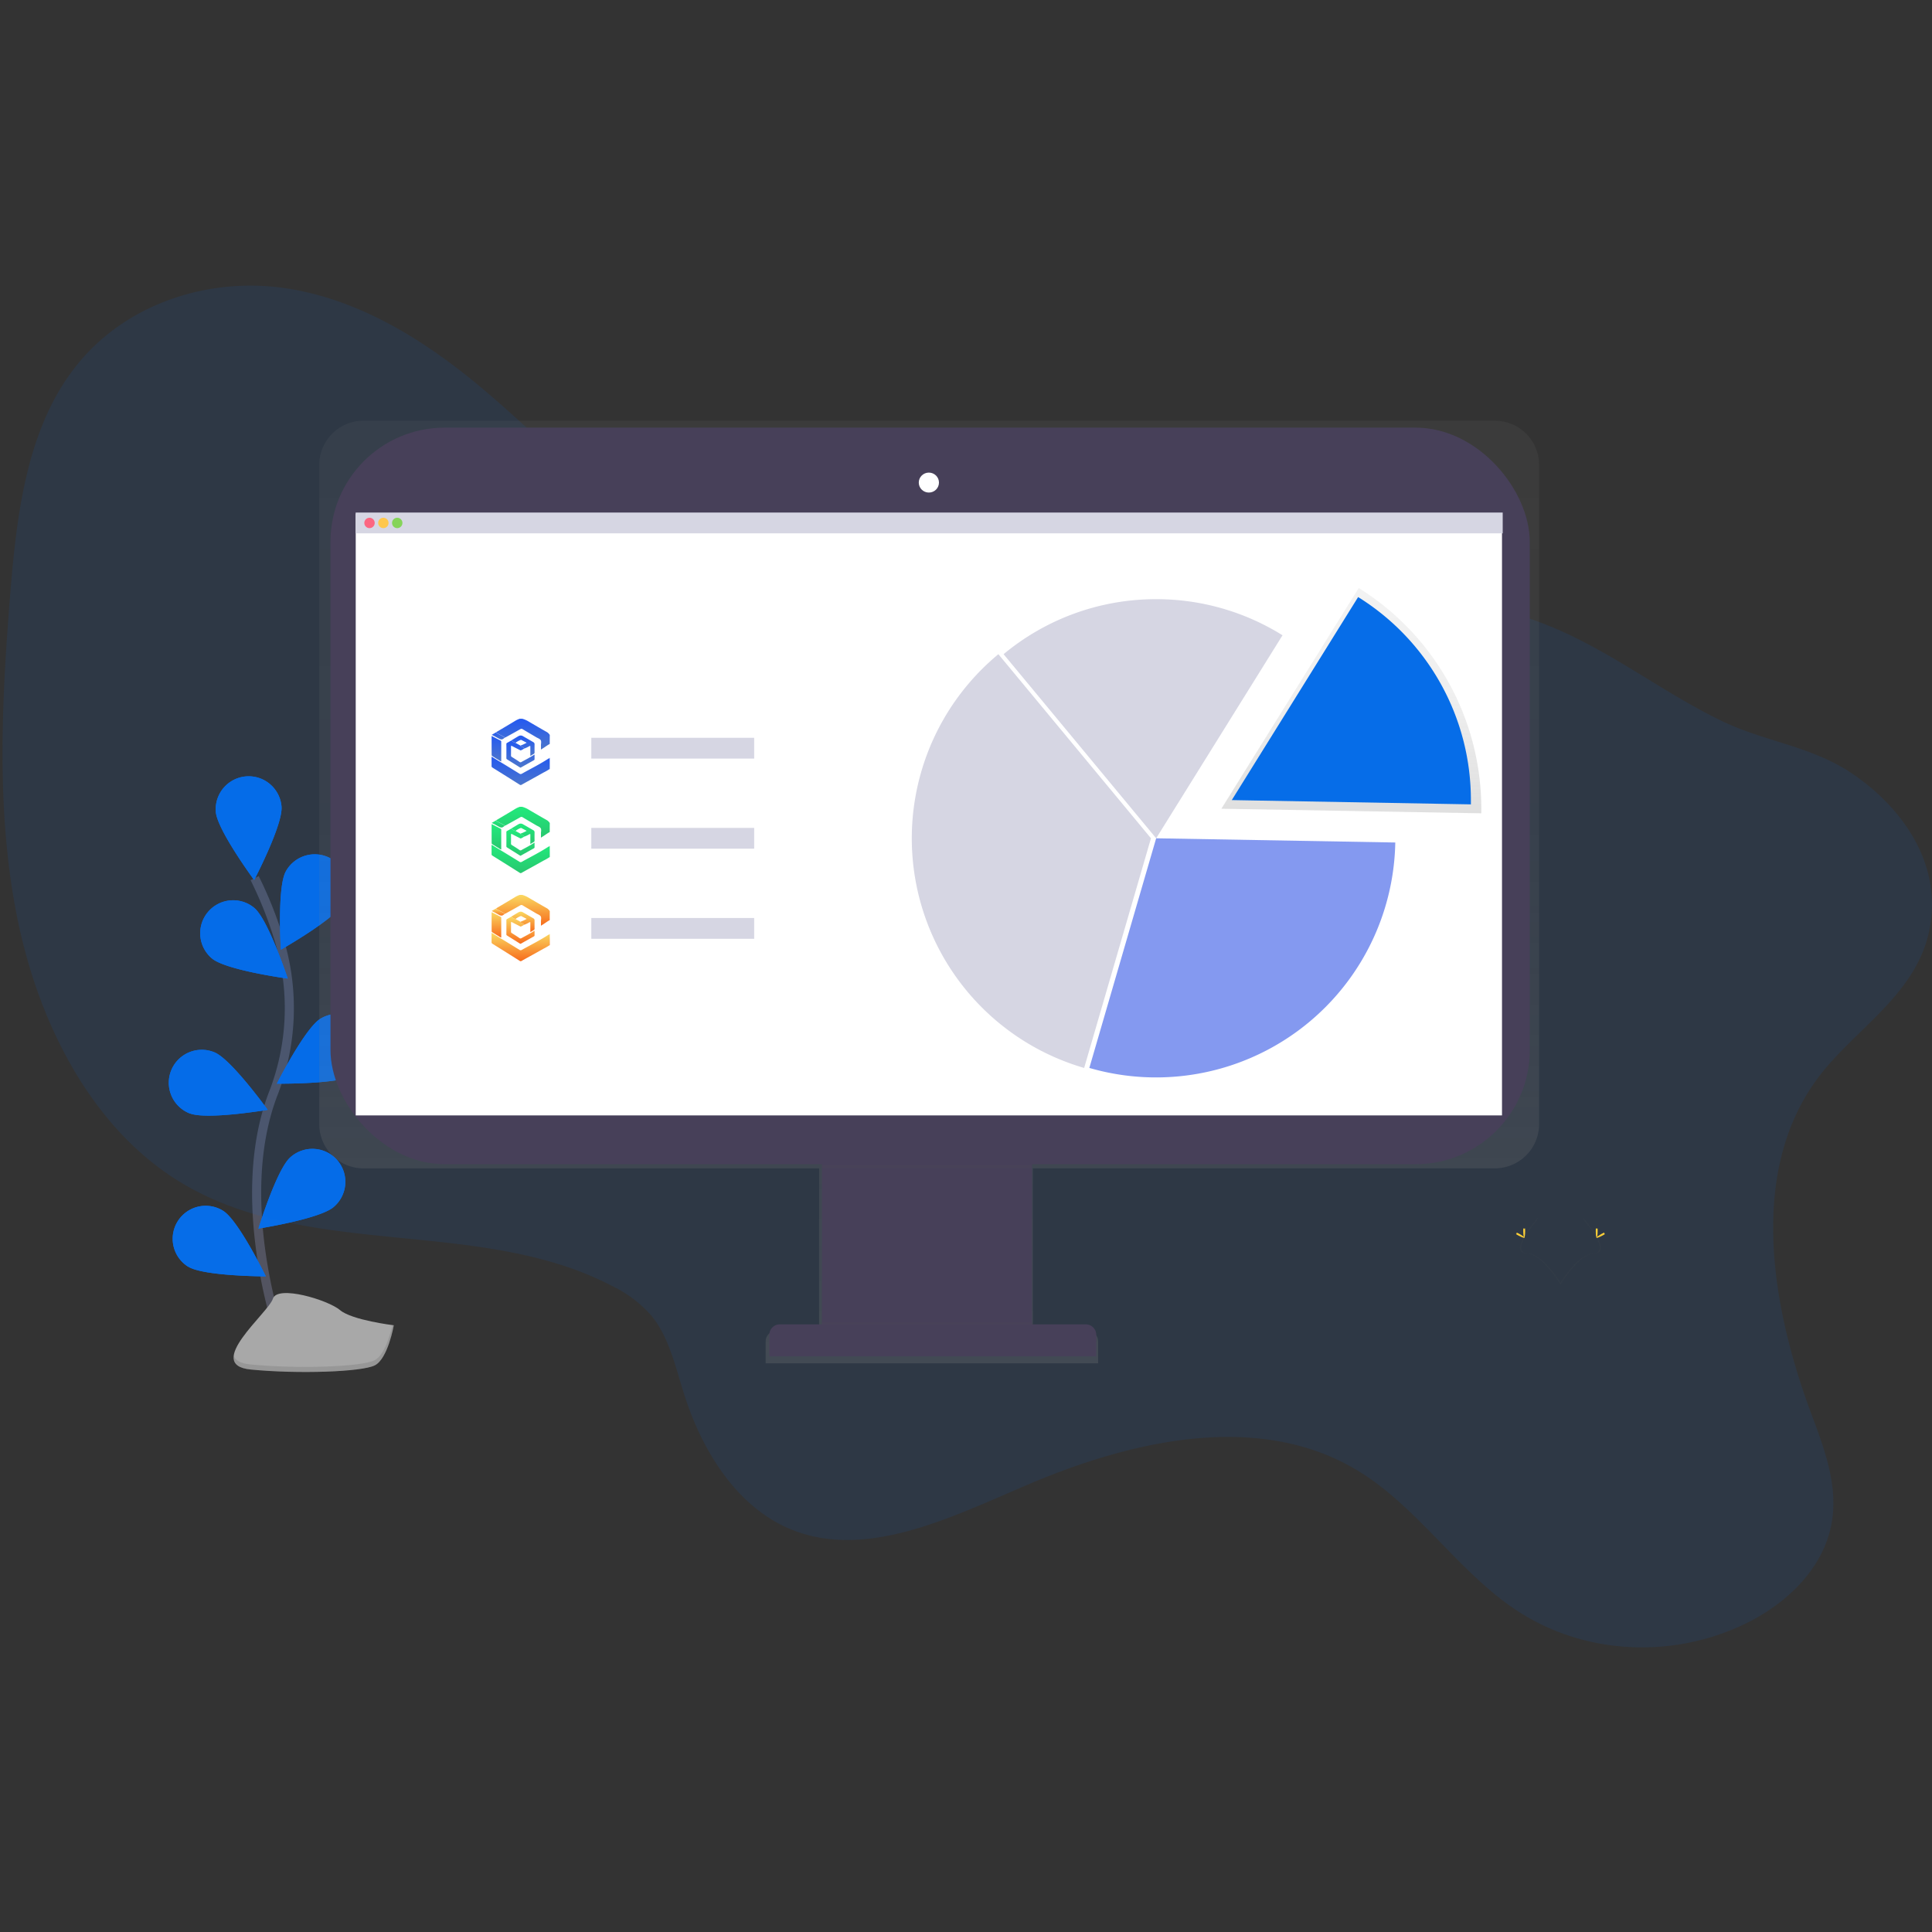 <svg xmlns="http://www.w3.org/2000/svg" xmlns:xlink="http://www.w3.org/1999/xlink" viewBox="0 0 425 425">
  <rect x="0" y="0" width="425" height="425" fill="#333333" stroke="none"/>
  <defs>
    <style>
      .cls-1 {
        clip-path: url(#clip-img-6);
      }

      .cls-2, .cls-6 {
        fill: #066de8;
      }

      .cls-3 {
        fill: none;
        stroke: #535461;
        stroke-miterlimit: 10;
        stroke-width: 2px;
      }

      .cls-4 {
        fill: #a8a8a8;
      }

      .cls-5, .cls-9 {
        fill: #585858;
      }

      .cls-5 {
        opacity: 0.2;
      }

      .cls-6, .cls-9 {
        opacity: 0.1;
      }

      .cls-7 {
        fill: url(#linear-gradient);
      }

      .cls-8 {
        fill: #474059;
      }

      .cls-10 {
        fill: #fff;
      }

      .cls-11 {
        fill: #d6d6e3;
      }

      .cls-12 {
        fill: #8499f0;
      }

      .cls-13 {
        fill: #fc6681;
      }

      .cls-14 {
        fill: #ffc74c;
      }

      .cls-15 {
        fill: #85d459;
      }

      .cls-16 {
        fill: #ffd037;
      }

      .cls-17 {
        fill: url(#linear-gradient-2);
      }

      .cls-18 {
        fill: url(#linear-gradient-3);
      }

      .cls-19 {
        fill: url(#linear-gradient-10);
      }

      .cls-20 {
        fill: url(#linear-gradient-17);
      }
    </style>
    <linearGradient id="linear-gradient" x1="0.5" y1="1" x2="0.5" gradientUnits="objectBoundingBox">
      <stop offset="0" stop-color="gray" stop-opacity="0.251"/>
      <stop offset="0.54" stop-color="gray" stop-opacity="0.122"/>
      <stop offset="1" stop-color="gray" stop-opacity="0.102"/>
    </linearGradient>
    <linearGradient id="linear-gradient-2" y2="0" xlink:href="#linear-gradient"/>
    <linearGradient id="linear-gradient-3" x1="0.5" x2="0.5" y2="1" gradientUnits="objectBoundingBox">
      <stop offset="0" stop-color="#2359f1"/>
      <stop offset="1" stop-color="#4c76cb"/>
    </linearGradient>
    <linearGradient id="linear-gradient-10" x1="0.5" x2="0.5" y2="1" gradientUnits="objectBoundingBox">
      <stop offset="0" stop-color="#22ea7c"/>
      <stop offset="1" stop-color="#28c76f"/>
    </linearGradient>
    <linearGradient id="linear-gradient-17" x1="0.5" x2="0.5" y2="1" gradientUnits="objectBoundingBox">
      <stop offset="0" stop-color="#fad961"/>
      <stop offset="1" stop-color="#f76b1c"/>
    </linearGradient>
    <clipPath id="clip-img-6">
      <rect width="425" height="425"/>
    </clipPath>
  </defs>
  <g id="img-6" class="cls-1">
    <g id="undraw_segmentation_uioo" transform="translate(0.556 61.037)">
      <path id="Path_1191" data-name="Path 1191" class="cls-2" d="M856.915,166.53,839,168.055S848.529,184.445,856.915,166.53Z" transform="translate(-535.672 -123.001)"/>
      <path id="Path_1192" data-name="Path 1192" class="cls-2" d="M802.99,140.53l14.187,11.362S798.8,159.207,802.99,140.53Z" transform="translate(-513.003 -106.911)"/>
      <path id="Path_1197" data-name="Path 1197" class="cls-3" d="M195.4,503.091s-12.129-31.835-2.6-56.7a51.614,51.614,0,0,0,1.654-32.608A86.8,86.8,0,0,0,188.71,399" transform="translate(-133.247 -266.863)"/>
      <path id="Path_1198" data-name="Path 1198" class="cls-2" d="M180.711,346.9c.309,3.995-6.019,16.135-6.019,16.135s-8.13-11.016-8.439-15.01a7.252,7.252,0,0,1,14.461-1.124Z" transform="translate(-119.337 -230.479)"/>
      <path id="Path_1199" data-name="Path 1199" class="cls-2" d="M217.346,395.961c-1.906,3.522-13.821,10.272-13.821,10.272s-.835-13.665,1.075-17.187a7.252,7.252,0,1,1,12.75,6.914Z" transform="translate(-142.303 -258.354)"/>
      <path id="Path_1200" data-name="Path 1200" class="cls-2" d="M218.634,490.793c-3.43,2.074-17.114,1.906-17.114,1.906s6.179-12.22,9.6-14.294a7.252,7.252,0,0,1,7.513,12.407Z" transform="translate(-141.175 -315.353)"/>
      <path id="Path_1201" data-name="Path 1201" class="cls-2" d="M207.43,568.129c-3.026,2.622-16.55,4.753-16.55,4.753s4.025-13.089,7.048-15.711a7.252,7.252,0,1,1,9.5,10.958Z" transform="translate(-134.59 -363.648)"/>
      <path id="Path_1202" data-name="Path 1202" class="cls-2" d="M159.9,424.593c3.08,2.561,16.645,4.406,16.645,4.406s-4.3-13-7.379-15.559a7.251,7.251,0,1,0-9.27,11.153Z" transform="translate(-113.795 -274.763)"/>
      <path id="Path_1203" data-name="Path 1203" class="cls-2" d="M143.8,512.056c3.7,1.525,17.2-.762,17.2-.762s-8-11.118-11.694-12.639a7.252,7.252,0,1,0-5.508,13.417Z" transform="translate(-102.673 -328.196)"/>
      <path id="Path_1204" data-name="Path 1204" class="cls-2" d="M144.813,601.481c3.4,2.123,17.087,2.142,17.087,2.142s-6-12.312-9.392-14.419a7.251,7.251,0,1,0-7.7,12.292Z" transform="translate(-103.975 -383.884)"/>
      <path id="Path_1205" data-name="Path 1205" class="cls-2" d="M180.711,346.9c.309,3.995-6.019,16.135-6.019,16.135s-8.13-11.016-8.439-15.01a7.252,7.252,0,0,1,14.461-1.124Z" transform="translate(-119.337 -230.479)"/>
      <path id="Path_1206" data-name="Path 1206" class="cls-2" d="M217.346,395.961c-1.906,3.522-13.821,10.272-13.821,10.272s-.835-13.665,1.075-17.187a7.252,7.252,0,1,1,12.75,6.914Z" transform="translate(-142.303 -258.354)"/>
      <path id="Path_1207" data-name="Path 1207" class="cls-2" d="M218.634,490.793c-3.43,2.074-17.114,1.906-17.114,1.906s6.179-12.22,9.6-14.294a7.252,7.252,0,0,1,7.513,12.407Z" transform="translate(-141.175 -315.353)"/>
      <path id="Path_1208" data-name="Path 1208" class="cls-2" d="M207.43,568.129c-3.026,2.622-16.55,4.753-16.55,4.753s4.025-13.089,7.048-15.711a7.252,7.252,0,1,1,9.5,10.958Z" transform="translate(-134.59 -363.648)"/>
      <path id="Path_1209" data-name="Path 1209" class="cls-2" d="M159.9,424.593c3.08,2.561,16.645,4.406,16.645,4.406s-4.3-13-7.379-15.559a7.251,7.251,0,1,0-9.27,11.153Z" transform="translate(-113.795 -274.763)"/>
      <path id="Path_1210" data-name="Path 1210" class="cls-2" d="M143.8,512.056c3.7,1.525,17.2-.762,17.2-.762s-8-11.118-11.694-12.639a7.252,7.252,0,1,0-5.508,13.417Z" transform="translate(-102.673 -328.196)"/>
      <path id="Path_1211" data-name="Path 1211" class="cls-2" d="M144.813,601.481c3.4,2.123,17.087,2.142,17.087,2.142s-6-12.312-9.392-14.419a7.251,7.251,0,1,0-7.7,12.292Z" transform="translate(-103.975 -383.884)"/>
      <path id="Path_1212" data-name="Path 1212" class="cls-4" d="M211.791,645.542s-9.2-1.109-11.816-3.335-13.8-5.611-14.778-2.5-15.273,14.553-4.867,15.57,24.36.534,27.268-.907S211.791,645.542,211.791,645.542Z" transform="translate(-125.725 -415.046)"/>
      <path id="Path_1213" data-name="Path 1213" class="cls-5" d="M180.257,665.6c10.409,1.014,24.345.537,27.272-.9,2.23-1.1,3.484-5.641,3.956-7.749l.309.038s-1.25,7.387-4.193,8.831-16.863,1.906-27.272.9c-3-.294-3.949-1.456-3.751-3.049C176.926,664.684,178.02,665.385,180.257,665.6Z" transform="translate(-125.725 -426.492)"/>
      <path id="Path_1214" data-name="Path 1214" class="cls-6" d="M442.275,231.7c-14.941,20.476-9.986,49.7-1.372,72.988,2.889,7.795,6.171,16.039,4.673,24.52-1.83,10.368-10.429,18.136-19.367,22.367-16.295,7.711-35.543,6.48-50.119-3.236-12.578-8.386-21.433-22.321-34.255-30.306-21.459-13.36-49.318-7.391-73.2,2.809-16.9,7.215-35.406,16.508-51.872,9.845-11.587-4.688-19.39-16.622-23.495-29.38-1.982-6.16-3.369-12.845-7.318-17.667a27.015,27.015,0,0,0-8.641-6.533c-29.117-15.246-66.57-5.717-94.8-22.729-19.058-11.488-30.92-33.782-35.848-57.22s-3.709-48.179-1.746-72.5c1.4-17.282,3.6-35.749,13.992-49.33C69.9,60.974,88.314,55.264,104.784,57.517s31.232,11.412,44.154,22.313c16.157,13.63,31.023,30.733,51.117,35.894,13.687,3.522,28.229,1.029,42.457-.072,23.784-1.837,47.485.278,71.041,2.668,22.549,2.287,45.255,4.841,66.612,12.338,15.113,5.306,27.093,15.334,41.322,22.187,9.274,4.467,19.477,5.5,28.206,11.275,10.772,7.109,20.506,19.7,17.347,34.815C464.055,213.3,450.2,220.837,442.275,231.7Z" transform="translate(-43.2 -55.245)"/>
      <path id="Path_1215" data-name="Path 1215" class="cls-7" d="M484.6,135H235.739A9.731,9.731,0,0,0,226,144.72V289.751a9.731,9.731,0,0,0,9.739,9.72H335.953v35.741h-9.43a2.325,2.325,0,0,0-2.325,2.321v4.818h73.137v-4.825a2.325,2.325,0,0,0-2.325-2.321H382.97V299.459H484.6a9.731,9.731,0,0,0,9.739-9.708V144.72A9.731,9.731,0,0,0,484.6,135Z" transform="translate(-156.324 -103.489)"/>
      <rect id="Rectangle_746" data-name="Rectangle 746" class="cls-8" width="46.223" height="44.603" transform="translate(180.243 189.201)"/>
      <rect id="Rectangle_747" data-name="Rectangle 747" class="cls-9" width="46.223" height="3.956" transform="translate(180.243 229.848)"/>
      <path id="Path_1216" data-name="Path 1216" class="cls-8" d="M444.847,603h67.332a2.287,2.287,0,0,1,2.287,2.287v4.757H442.56v-4.757A2.287,2.287,0,0,1,444.847,603Z" transform="translate(-273.874 -372.703)"/>
      <rect id="Rectangle_748" data-name="Rectangle 748" class="cls-8" width="263.82" height="162.031" rx="25.12" transform="translate(72.142 33.035)"/>
      <rect id="Rectangle_749" data-name="Rectangle 749" class="cls-10" width="252.157" height="132.369" transform="translate(77.696 51.96)"/>
      <ellipse id="Ellipse_257" data-name="Ellipse 257" class="cls-10" cx="2.222" cy="2.195" rx="2.222" ry="2.195" transform="translate(201.554 42.926)"/>
      <rect id="Rectangle_750" data-name="Rectangle 750" class="cls-9" width="46.079" height="0.869" transform="translate(180.342 195.177)"/>
      <path id="Path_1217" data-name="Path 1217" class="cls-11" d="M587.013,269.75a52.6,52.6,0,0,0,18.867,91.017l14.7-50.519Z" transform="translate(-367.945 -186.878)"/>
      <path id="Path_1218" data-name="Path 1218" class="cls-11" d="M654.505,238a52.383,52.383,0,0,0-33.565,12.1l33.565,40.5L682.3,245.939A52.349,52.349,0,0,0,654.505,238Z" transform="translate(-400.728 -167.23)"/>
      <path id="Path_1219" data-name="Path 1219" class="cls-12" d="M685.138,376l-14.7,50.515a52.631,52.631,0,0,0,67.3-49.589Z" transform="translate(-431.361 -252.63)"/>
      <rect id="Rectangle_754" data-name="Rectangle 754" class="cls-11" width="35.829" height="4.574" transform="translate(129.518 101.263)"/>
      <rect id="Rectangle_755" data-name="Rectangle 755" class="cls-11" width="35.829" height="4.574" transform="translate(129.518 121.083)"/>
      <rect id="Rectangle_756" data-name="Rectangle 756" class="cls-11" width="35.829" height="4.574" transform="translate(129.518 140.904)"/>
      <rect id="Rectangle_757" data-name="Rectangle 757" class="cls-11" width="252.328" height="4.574" transform="translate(77.681 51.712)"/>
      <circle id="Ellipse_258" data-name="Ellipse 258" class="cls-13" cx="1.143" cy="1.143" r="1.143" transform="translate(79.586 52.856)"/>
      <circle id="Ellipse_259" data-name="Ellipse 259" class="cls-14" cx="1.143" cy="1.143" r="1.143" transform="translate(82.636 52.856)"/>
      <circle id="Ellipse_260" data-name="Ellipse 260" class="cls-15" cx="1.143" cy="1.143" r="1.143" transform="translate(85.685 52.856)"/>
      <path id="Path_1221" data-name="Path 1221" class="cls-9" d="M946.99,594.55a2.953,2.953,0,0,1,.381.762c3.187,3.743,4.883,7.242,1.822,7.322-2.851.08-6.274,5.18-7.093,6.48a2.775,2.775,0,0,0,.1.294s4.01-6.67,7.276-6.762S950.585,598.56,946.99,594.55Z" transform="translate(-599.475 -387.877)"/>
      <path id="Path_1222" data-name="Path 1222" class="cls-16" d="M963.119,601.626c0,.839-.1,1.525-.21,1.525s-.21-.678-.21-1.525.118-.442.233-.442S963.119,600.787,963.119,601.626Z" transform="translate(-612.223 -391.922)"/>
      <path id="Path_1223" data-name="Path 1223" class="cls-16" d="M964.523,604.187c-.736.4-1.376.644-1.429.541s.5-.511,1.231-.911.446-.111.5,0S965.259,603.786,964.523,604.187Z" transform="translate(-612.464 -393.485)"/>
      <path id="Path_1225" data-name="Path 1225" class="cls-9" d="M923.091,594.55a2.949,2.949,0,0,0-.381.762c-3.186,3.743-4.883,7.242-1.822,7.322,2.851.08,6.274,5.18,7.093,6.48a2.747,2.747,0,0,1-.1.294s-4.01-6.67-7.276-6.762S919.5,598.56,923.091,594.55Z" transform="translate(-585.18 -387.877)"/>
      <path id="Path_1226" data-name="Path 1226" class="cls-16" d="M920.86,601.626c0,.839.1,1.525.21,1.525s.21-.678.21-1.525-.118-.442-.232-.442S920.86,600.787,920.86,601.626Z" transform="translate(-586.331 -391.922)"/>
      <path id="Path_1227" data-name="Path 1227" class="cls-16" d="M917.094,604.187c.736.4,1.376.644,1.429.541s-.5-.511-1.231-.911-.446-.111-.5,0S916.358,603.786,917.094,604.187Z" transform="translate(-583.723 -393.485)"/>
      <path id="Path_1230" data-name="Path 1230" class="cls-17" d="M788.174,385.695a57.132,57.132,0,0,0-26.963-48.545L731,385.695l57.174,1.006Z" transform="translate(-462.876 -268.829)"/>
      <path id="Path_1231" data-name="Path 1231" class="cls-2" d="M789.6,387.021a52.562,52.562,0,0,0-24.806-44.661L737,387.021l52.6.941Z" transform="translate(-466.589 -272.054)"/>
      <g id="Group_2316" data-name="Group 2316" transform="translate(107.578 97.07)">
        <path id="Path_1258" data-name="Path 1258" class="cls-18" d="M22.563,5.247c-.564.306-1.081.708-1.626,1.042a3.193,3.193,0,0,0-.306.2c0-.325.01-.612,0-.9-.01-.4.143-.87-.057-1.186-.2-.3-.641-.43-.975-.631C18.6,3.181,17.6,2.607,16.605,2A.461.461,0,0,0,16.079,2q-1.521.861-3.041,1.693c-.1.057-.2.1-.3.143-.516-.306-1.052-.583-1.588-.861-.143-.077-.325-.115-.354-.325,1.339-.794,2.678-1.578,4.017-2.391A5.086,5.086,0,0,1,15.964-.3h.545a5.581,5.581,0,0,1,1.234.507C19.092,1,20.45,1.794,21.817,2.569a1.857,1.857,0,0,1,.756.708C22.563,3.956,22.563,4.606,22.563,5.247Z" transform="translate(-9.767 0.3)"/>
        <path id="Path_1259" data-name="Path 1259" class="cls-18" d="M132.5,89.615c.038-.038.086-.077.124-.115v2.487h-.057c0-.689,0-1.377-.01-2.056C132.557,89.816,132.605,89.7,132.5,89.615Z" transform="translate(-119.828 -80.912)"/>
        <path id="Path_1260" data-name="Path 1260" class="cls-18" d="M12.672,87.263c.105.086.067.21.067.316.01.689.01,1.377.01,2.056a11.407,11.407,0,0,1-1.329.765c-1.033.583-2.066,1.157-3.108,1.731-.574.316-1.148.631-1.712.956a.345.345,0,0,1-.411-.019Q3.2,91.175.2,89.31a.384.384,0,0,1-.2-.363c.01-.66,0-1.329,0-2.047.5.3.947.574,1.4.851,1.578.956,3.146,1.913,4.724,2.888a.459.459,0,0,0,.545.01c1.951-1.09,3.959-2.085,5.834-3.309A.679.679,0,0,1,12.672,87.263Z" transform="translate(0 -78.561)"/>
        <path id="Path_1261" data-name="Path 1261" class="cls-18" d="M37.992,51.488a3.632,3.632,0,0,1-.65.363c-.115.067-.21-.01-.306-.057-.545-.277-1.1-.555-1.645-.842-.191-.105-.287-.115-.277.153.01.631.01,1.253,0,1.884a.349.349,0,0,0,.191.344c.574.354,1.148.717,1.7,1.1a.344.344,0,0,0,.411,0c.947-.526,1.922-1.014,2.879-1.645v1.033a.247.247,0,0,1-.143.22c-.947.536-1.9,1.062-2.85,1.6a.214.214,0,0,1-.249-.029c-.928-.583-1.865-1.167-2.793-1.75a.3.3,0,0,1-.163-.3c.01-1.014.01-2.018,0-3.032a.276.276,0,0,1,.153-.3c.316-.172.631-.354.947-.536a2.178,2.178,0,0,0,.918.536l1.09.6c.01.21.22.21.344.3C37.705,51.23,37.945,51.24,37.992,51.488Z" transform="translate(-30.839 -44.918)"/>
        <path id="Path_1262" data-name="Path 1262" class="cls-18" d="M.1,39.4c.7.354,1.358.7,2.018,1.042.1.048.1.143.1.23v4.323a1.466,1.466,0,0,1-.5-.268c-.478-.287-.947-.574-1.415-.87C.2,43.79.11,43.742.11,43.589.1,42.212.1,40.835.1,39.4Z" transform="translate(-0.09 -35.603)"/>
        <path id="Path_1263" data-name="Path 1263" class="cls-18" d="M48.3,41.191c-.048-.249-.287-.258-.449-.363-.124-.086-.325-.086-.344-.3a8.275,8.275,0,0,0,1.368-.631c-.411-.21-.765-.4-1.128-.583a.183.183,0,0,0-.172-.038,4.054,4.054,0,0,0-1.157.65,2.282,2.282,0,0,1-.918-.536c.545-.325,1.081-.66,1.626-.975a.953.953,0,0,1,.956.057c.756.43,1.5.861,2.257,1.3a.5.5,0,0,1,.268.469c-.01.593-.01,1.2,0,1.788a.347.347,0,0,1-.21.354c-.23.124-.44.268-.717.43V40.894c0-.354,0-.344-.325-.182A5.528,5.528,0,0,1,48.3,41.191Z" transform="translate(-41.149 -34.62)"/>
        <path id="Path_1264" data-name="Path 1264" class="cls-18" d="M1.385,30.8c.019.21.21.249.354.325.536.268,1.071.545,1.588.861-.067.067-.172.077-.23.124-.43.44-.842.268-1.282,0S.907,31.632.4,31.364C.754,31.154,1.069,30.972,1.385,30.8Z" transform="translate(-0.362 -27.826)"/>
      </g>
      <g id="Group_2317" data-name="Group 2317" transform="translate(107.578 116.446)">
        <path id="Path_1258-2" data-name="Path 1258" class="cls-19" d="M22.563,5.247c-.564.306-1.081.708-1.626,1.042a3.193,3.193,0,0,0-.306.2c0-.325.01-.612,0-.9-.01-.4.143-.87-.057-1.186-.2-.3-.641-.43-.975-.631C18.6,3.181,17.6,2.607,16.605,2A.461.461,0,0,0,16.079,2q-1.521.861-3.041,1.693c-.1.057-.2.1-.3.143-.516-.306-1.052-.583-1.588-.861-.143-.077-.325-.115-.354-.325,1.339-.794,2.678-1.578,4.017-2.391A5.086,5.086,0,0,1,15.964-.3h.545a5.581,5.581,0,0,1,1.234.507C19.092,1,20.45,1.794,21.817,2.569a1.857,1.857,0,0,1,.756.708C22.563,3.956,22.563,4.606,22.563,5.247Z" transform="translate(-9.767 0.3)"/>
        <path id="Path_1259-2" data-name="Path 1259" class="cls-19" d="M132.5,89.615c.038-.038.086-.077.124-.115v2.487h-.057c0-.689,0-1.377-.01-2.056C132.557,89.816,132.605,89.7,132.5,89.615Z" transform="translate(-119.828 -80.912)"/>
        <path id="Path_1260-2" data-name="Path 1260" class="cls-19" d="M12.672,87.263c.105.086.067.21.067.316.01.689.01,1.377.01,2.056a11.407,11.407,0,0,1-1.329.765c-1.033.583-2.066,1.157-3.108,1.731-.574.316-1.148.631-1.712.956a.345.345,0,0,1-.411-.019Q3.2,91.175.2,89.31a.384.384,0,0,1-.2-.363c.01-.66,0-1.329,0-2.047.5.3.947.574,1.4.851,1.578.956,3.146,1.913,4.724,2.888a.459.459,0,0,0,.545.01c1.951-1.09,3.959-2.085,5.834-3.309A.679.679,0,0,1,12.672,87.263Z" transform="translate(0 -78.561)"/>
        <path id="Path_1261-2" data-name="Path 1261" class="cls-19" d="M37.992,51.488a3.632,3.632,0,0,1-.65.363c-.115.067-.21-.01-.306-.057-.545-.277-1.1-.555-1.645-.842-.191-.105-.287-.115-.277.153.01.631.01,1.253,0,1.884a.349.349,0,0,0,.191.344c.574.354,1.148.717,1.7,1.1a.344.344,0,0,0,.411,0c.947-.526,1.922-1.014,2.879-1.645v1.033a.247.247,0,0,1-.143.22c-.947.536-1.9,1.062-2.85,1.6a.214.214,0,0,1-.249-.029c-.928-.583-1.865-1.167-2.793-1.75a.3.3,0,0,1-.163-.3c.01-1.014.01-2.018,0-3.032a.276.276,0,0,1,.153-.3c.316-.172.631-.354.947-.536a2.178,2.178,0,0,0,.918.536l1.09.6c.01.21.22.21.344.3C37.705,51.23,37.945,51.24,37.992,51.488Z" transform="translate(-30.839 -44.918)"/>
        <path id="Path_1262-2" data-name="Path 1262" class="cls-19" d="M.1,39.4c.7.354,1.358.7,2.018,1.042.1.048.1.143.1.23v4.323a1.466,1.466,0,0,1-.5-.268c-.478-.287-.947-.574-1.415-.87C.2,43.79.11,43.742.11,43.589.1,42.212.1,40.835.1,39.4Z" transform="translate(-0.09 -35.603)"/>
        <path id="Path_1263-2" data-name="Path 1263" class="cls-19" d="M48.3,41.191c-.048-.249-.287-.258-.449-.363-.124-.086-.325-.086-.344-.3a8.275,8.275,0,0,0,1.368-.631c-.411-.21-.765-.4-1.128-.583a.183.183,0,0,0-.172-.038,4.054,4.054,0,0,0-1.157.65,2.282,2.282,0,0,1-.918-.536c.545-.325,1.081-.66,1.626-.975a.953.953,0,0,1,.956.057c.756.43,1.5.861,2.257,1.3a.5.5,0,0,1,.268.469c-.01.593-.01,1.2,0,1.788a.347.347,0,0,1-.21.354c-.23.124-.44.268-.717.43V40.894c0-.354,0-.344-.325-.182A5.528,5.528,0,0,1,48.3,41.191Z" transform="translate(-41.149 -34.62)"/>
        <path id="Path_1264-2" data-name="Path 1264" class="cls-19" d="M1.385,30.8c.019.21.21.249.354.325.536.268,1.071.545,1.588.861-.067.067-.172.077-.23.124-.43.44-.842.268-1.282,0S.907,31.632.4,31.364C.754,31.154,1.069,30.972,1.385,30.8Z" transform="translate(-0.362 -27.826)"/>
      </g>
      <g id="Group_2318" data-name="Group 2318" transform="translate(107.578 135.822)">
        <path id="Path_1258-3" data-name="Path 1258" class="cls-20" d="M22.563,5.247c-.564.306-1.081.708-1.626,1.042a3.193,3.193,0,0,0-.306.2c0-.325.01-.612,0-.9-.01-.4.143-.87-.057-1.186-.2-.3-.641-.43-.975-.631C18.6,3.181,17.6,2.607,16.605,2A.461.461,0,0,0,16.079,2q-1.521.861-3.041,1.693c-.1.057-.2.1-.3.143-.516-.306-1.052-.583-1.588-.861-.143-.077-.325-.115-.354-.325,1.339-.794,2.678-1.578,4.017-2.391A5.086,5.086,0,0,1,15.964-.3h.545a5.581,5.581,0,0,1,1.234.507C19.092,1,20.45,1.794,21.817,2.569a1.857,1.857,0,0,1,.756.708C22.563,3.956,22.563,4.606,22.563,5.247Z" transform="translate(-9.767 0.3)"/>
        <path id="Path_1259-3" data-name="Path 1259" class="cls-20" d="M132.5,89.615c.038-.038.086-.077.124-.115v2.487h-.057c0-.689,0-1.377-.01-2.056C132.557,89.816,132.605,89.7,132.5,89.615Z" transform="translate(-119.828 -80.912)"/>
        <path id="Path_1260-3" data-name="Path 1260" class="cls-20" d="M12.672,87.263c.105.086.067.21.067.316.01.689.01,1.377.01,2.056a11.407,11.407,0,0,1-1.329.765c-1.033.583-2.066,1.157-3.108,1.731-.574.316-1.148.631-1.712.956a.345.345,0,0,1-.411-.019Q3.2,91.175.2,89.31a.384.384,0,0,1-.2-.363c.01-.66,0-1.329,0-2.047.5.3.947.574,1.4.851,1.578.956,3.146,1.913,4.724,2.888a.459.459,0,0,0,.545.01c1.951-1.09,3.959-2.085,5.834-3.309A.679.679,0,0,1,12.672,87.263Z" transform="translate(0 -78.561)"/>
        <path id="Path_1261-3" data-name="Path 1261" class="cls-20" d="M37.992,51.488a3.632,3.632,0,0,1-.65.363c-.115.067-.21-.01-.306-.057-.545-.277-1.1-.555-1.645-.842-.191-.105-.287-.115-.277.153.01.631.01,1.253,0,1.884a.349.349,0,0,0,.191.344c.574.354,1.148.717,1.7,1.1a.344.344,0,0,0,.411,0c.947-.526,1.922-1.014,2.879-1.645v1.033a.247.247,0,0,1-.143.22c-.947.536-1.9,1.062-2.85,1.6a.214.214,0,0,1-.249-.029c-.928-.583-1.865-1.167-2.793-1.75a.3.3,0,0,1-.163-.3c.01-1.014.01-2.018,0-3.032a.276.276,0,0,1,.153-.3c.316-.172.631-.354.947-.536a2.178,2.178,0,0,0,.918.536l1.09.6c.01.21.22.21.344.3C37.705,51.23,37.945,51.24,37.992,51.488Z" transform="translate(-30.839 -44.918)"/>
        <path id="Path_1262-3" data-name="Path 1262" class="cls-20" d="M.1,39.4c.7.354,1.358.7,2.018,1.042.1.048.1.143.1.23v4.323a1.466,1.466,0,0,1-.5-.268c-.478-.287-.947-.574-1.415-.87C.2,43.79.11,43.742.11,43.589.1,42.212.1,40.835.1,39.4Z" transform="translate(-0.09 -35.603)"/>
        <path id="Path_1263-3" data-name="Path 1263" class="cls-20" d="M48.3,41.191c-.048-.249-.287-.258-.449-.363-.124-.086-.325-.086-.344-.3a8.275,8.275,0,0,0,1.368-.631c-.411-.21-.765-.4-1.128-.583a.183.183,0,0,0-.172-.038,4.054,4.054,0,0,0-1.157.65,2.282,2.282,0,0,1-.918-.536c.545-.325,1.081-.66,1.626-.975a.953.953,0,0,1,.956.057c.756.43,1.5.861,2.257,1.3a.5.5,0,0,1,.268.469c-.01.593-.01,1.2,0,1.788a.347.347,0,0,1-.21.354c-.23.124-.44.268-.717.43V40.894c0-.354,0-.344-.325-.182A5.528,5.528,0,0,1,48.3,41.191Z" transform="translate(-41.149 -34.62)"/>
        <path id="Path_1264-3" data-name="Path 1264" class="cls-20" d="M1.385,30.8c.019.21.21.249.354.325.536.268,1.071.545,1.588.861-.067.067-.172.077-.23.124-.43.44-.842.268-1.282,0S.907,31.632.4,31.364C.754,31.154,1.069,30.972,1.385,30.8Z" transform="translate(-0.362 -27.826)"/>
      </g>
    </g>
  </g>
</svg>
